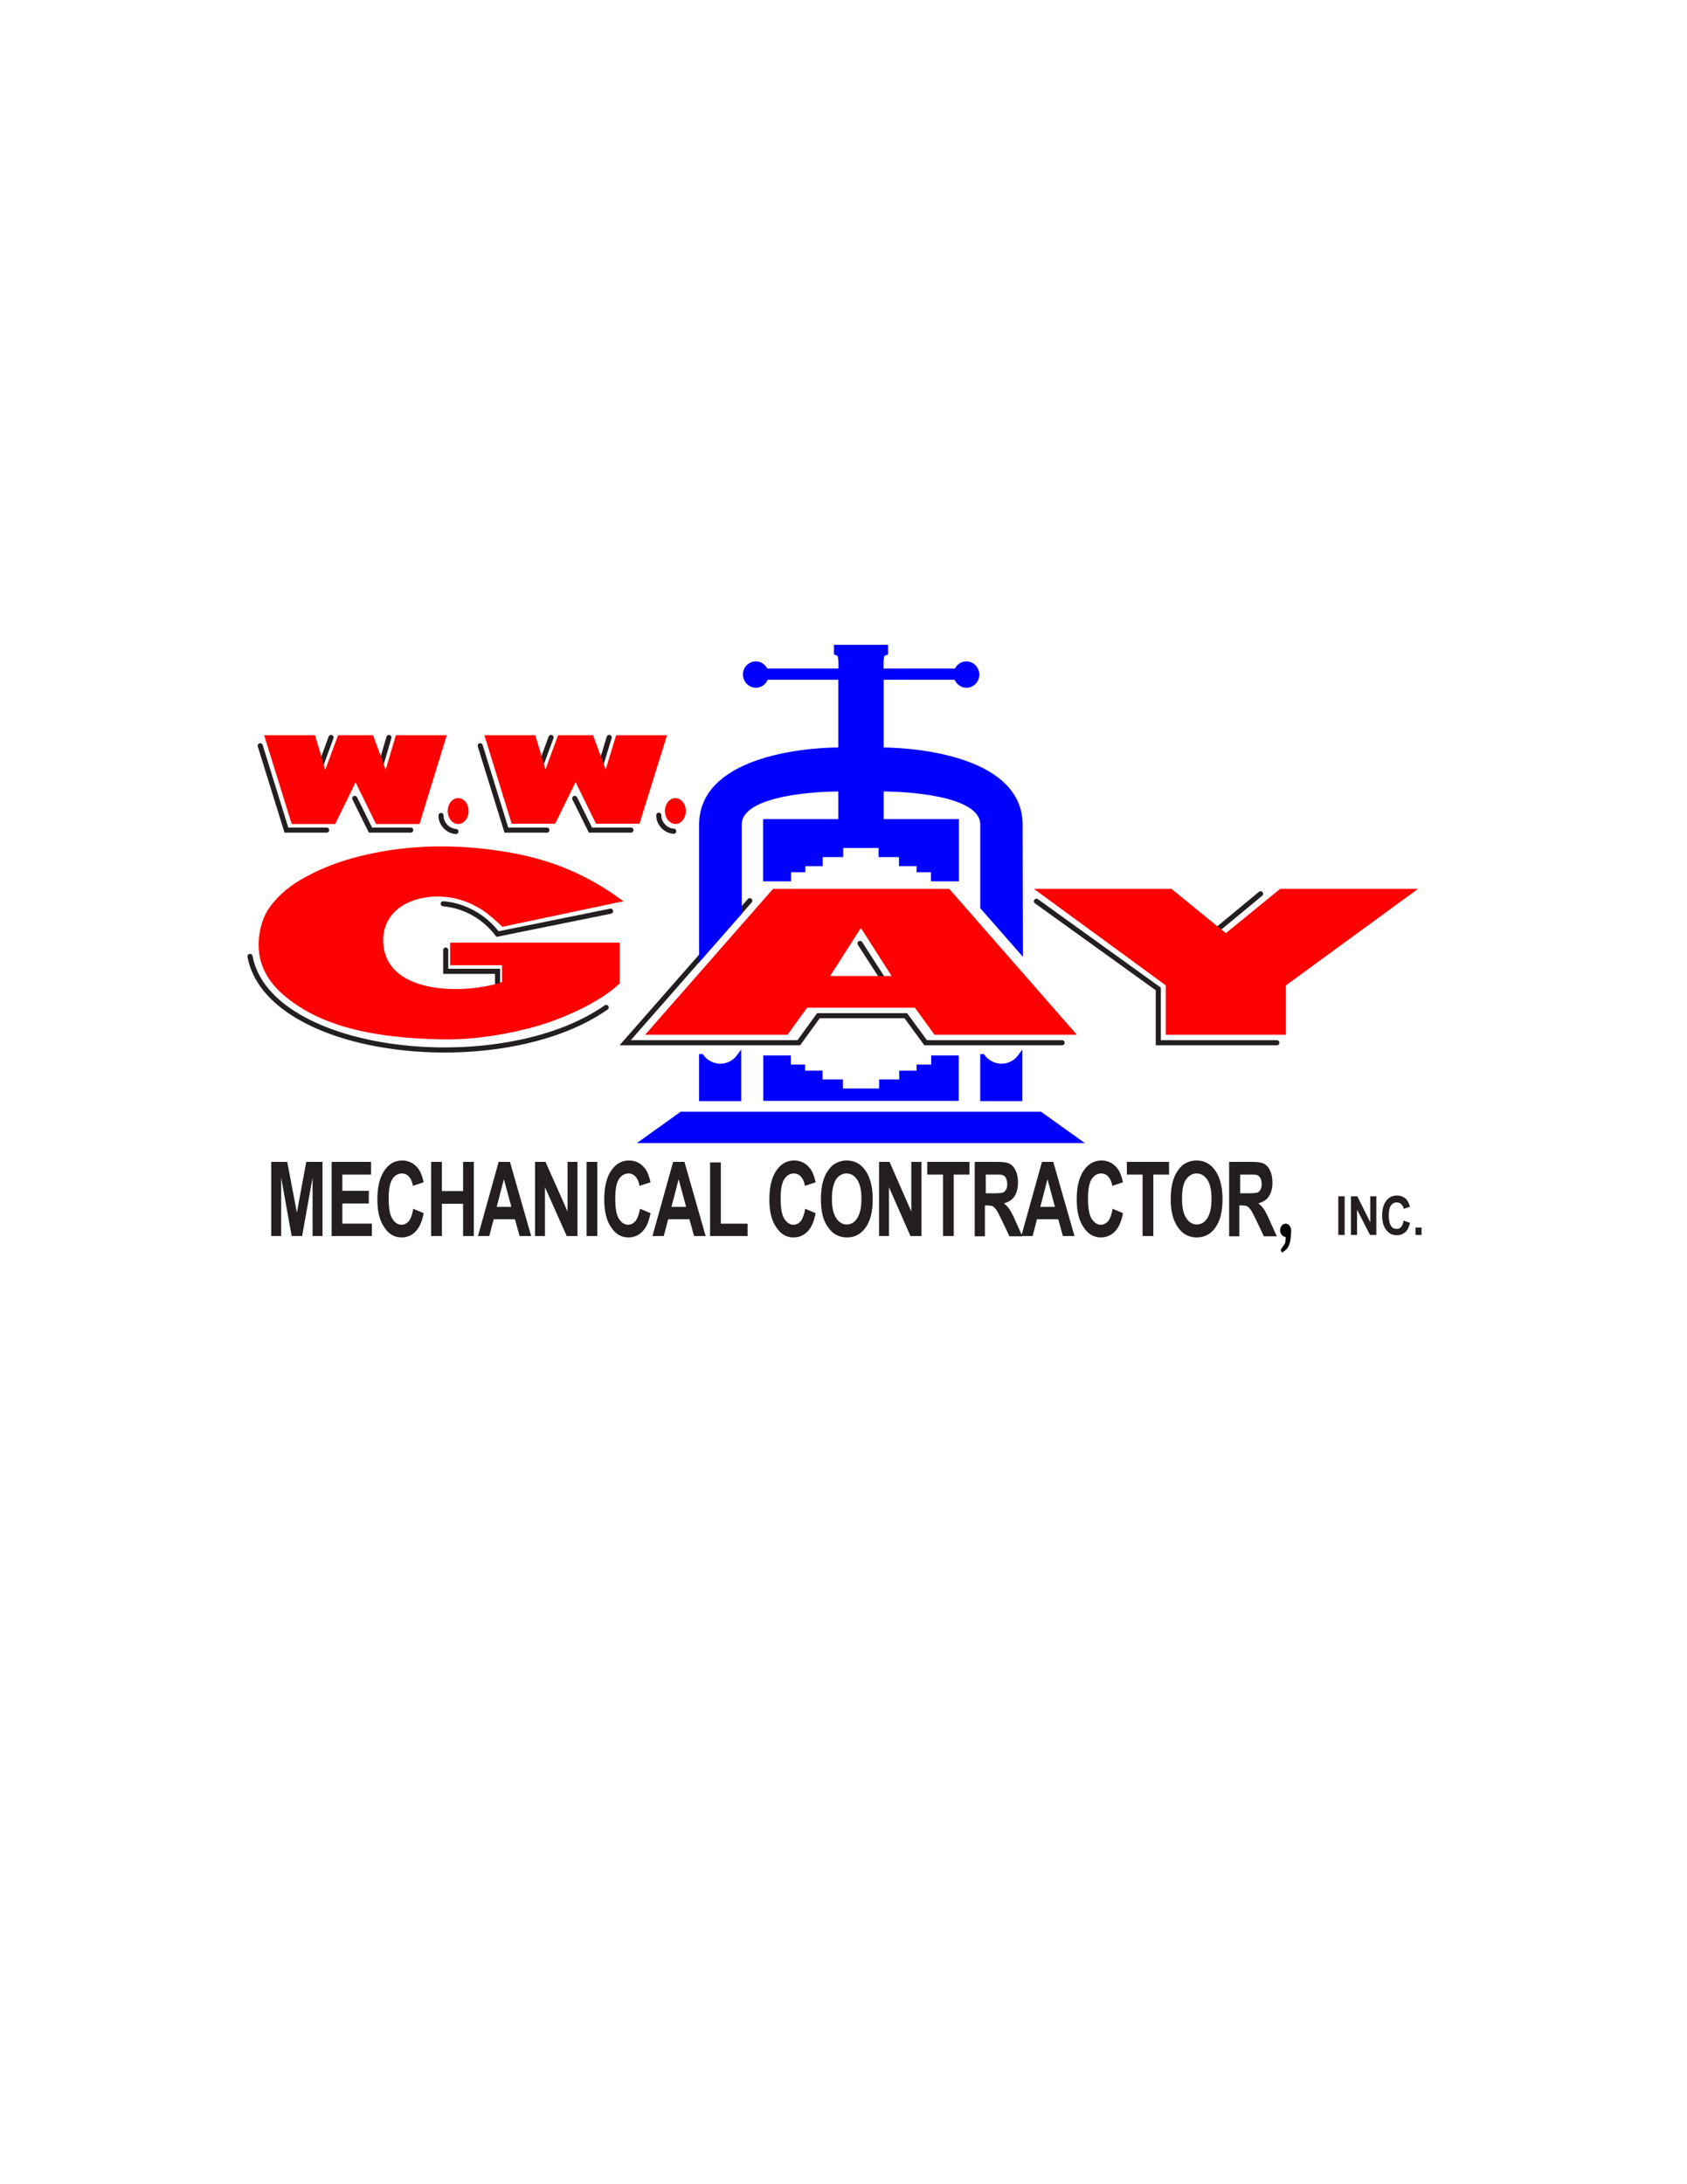 <svg xmlns="http://www.w3.org/2000/svg" width="612" height="792" style="enable-background:new 0 0 612 792" xml:space="preserve"><style>.st1,.st3,.st6{fill-rule:evenodd;clip-rule:evenodd}.st1{fill:none;stroke:#231f20;stroke-width:1.853;stroke-linecap:round;stroke-miterlimit:3.864}.st3,.st6{fill:#231f20}.st6{fill:#00f;stroke:#00f;stroke-width:1.585}.st6,.st7,.st8,.st9{stroke-miterlimit:3.864}.st7{fill-rule:evenodd;clip-rule:evenodd;fill:#00f;stroke:#00f;stroke-width:1.757}.st8,.st9{fill:red;stroke:red;stroke-width:1.585}.st9{fill-rule:evenodd;clip-rule:evenodd}</style><g id="SmallLogo"><path class="st1" d="m319.8 354.2-7.8-12.1M457.3 324.1 441.7 337M221 267.4l-2.9 9.5M196.4 276.9l3.5-9.5M90.7 346.8c6.8 36.1 91.1 45.2 129.2 18.5M141.1 267.4l-2.8 9.5M116.6 276.9l3.5-9.5M160 295.7c-.1 3 2.6 5.7 5.4 5.8M239 295.6c-.1 3 2.6 5.7 5.4 5.8M161.7 344.5v7.7h18.8v4.2M160.8 327.7c7.8.7 14.9 4.7 19.7 11l41-8.3M94.4 270.4l9.5 30.6h14.6M128.7 289.5l5.7 11.5H149M174.2 270.4l9.5 30.6h14.7M208.5 289.5l5.7 11.5h14.7M272 326.6l-45.2 51.5h63l7.1-9.8h31.7l7.2 9.8h49.5M376 326.8l44.2 31.8v19.5h43"/><path style="fill-rule:evenodd;clip-rule:evenodd" d="m320.1 353.8.4.7h-1.2l.1-.2z"/><path class="st3" d="M98.4 448.2v-26.9h5.8l3.5 18.4 3.4-18.4h5.9v26.9h-3.6V427l-3.8 21.2h-3.8L102 427v21.2zM120.3 448.2v-26.9h14.3v4.6h-10.4v5.9h9.6v4.6h-9.6v7.3h10.7v4.5zM149.9 438.3l3.8 1.6c-.6 3-1.5 5.2-2.9 6.6-1.3 1.4-3.1 2.2-5.1 2.2-2.6 0-4.7-1.2-6.3-3.7-1.7-2.4-2.5-5.8-2.5-10 0-4.5.8-8 2.5-10.5s3.8-3.7 6.5-3.7c2.4 0 4.3 1 5.8 2.9.9 1.2 1.5 2.8 2 5l-3.9 1.3c-.2-1.4-.7-2.5-1.4-3.3-.7-.8-1.6-1.2-2.6-1.2-1.4 0-2.6.7-3.5 2.1-.9 1.4-1.3 3.8-1.3 7 0 3.4.4 5.8 1.3 7.3.9 1.4 2 2.2 3.4 2.2 1 0 1.9-.5 2.7-1.4.7-1 1.2-2.4 1.5-4.4zM156.4 448.2v-26.9h3.9v10.6h7.7v-10.6h3.9v26.9H168v-11.7h-7.7v11.7zM192.7 448.2h-4.2l-1.7-6.1h-7.7l-1.6 6.1h-4.1l7.5-26.9h4.1l7.7 26.9zm-7.2-10.6-2.7-10-2.6 10h5.3zM194.1 448.2v-26.9h3.8l8 18v-18h3.6v26.9h-3.9l-7.9-17.7v17.7zM212.8 421.3h3.9v26.9h-3.9zM232.2 438.3l3.8 1.6c-.6 3-1.5 5.2-2.9 6.6-1.3 1.4-3.1 2.2-5.1 2.2-2.6 0-4.7-1.2-6.3-3.7-1.7-2.4-2.5-5.8-2.5-10 0-4.5.8-8 2.5-10.5s3.8-3.7 6.5-3.7c2.4 0 4.3 1 5.8 2.9.9 1.2 1.5 2.8 2 5l-4 1.3c-.2-1.4-.7-2.5-1.4-3.3-.7-.8-1.6-1.2-2.6-1.2-1.4 0-2.6.7-3.5 2.1-.9 1.4-1.3 3.8-1.3 7 0 3.4.4 5.8 1.3 7.3.9 1.4 2 2.2 3.4 2.2 1 0 1.9-.5 2.7-1.4.7-1 1.2-2.4 1.6-4.4zM256 448.2h-4.2l-1.7-6.1h-7.7l-1.6 6.1h-4.1l7.5-26.9h4.1l7.7 26.9zm-7.1-10.6-2.7-10-2.6 10h5.3zM257.6 448.2v-26.7h3.9v22.2h9.7v4.5zM292.1 438.3l3.8 1.6c-.6 3-1.5 5.2-2.9 6.6-1.3 1.4-3.1 2.2-5.1 2.2-2.6 0-4.7-1.2-6.3-3.7-1.7-2.4-2.5-5.8-2.5-10 0-4.5.8-8 2.5-10.5s3.8-3.7 6.5-3.7c2.4 0 4.3 1 5.8 2.9.9 1.2 1.5 2.8 2 5L292 430c-.2-1.4-.7-2.5-1.4-3.3-.7-.8-1.6-1.2-2.6-1.2-1.4 0-2.6.7-3.5 2.1-.9 1.4-1.3 3.8-1.3 7 0 3.4.4 5.8 1.3 7.3.9 1.4 2 2.2 3.4 2.2 1 0 1.9-.5 2.7-1.4.6-1 1.2-2.4 1.5-4.4zM297.8 434.9c0-2.7.3-5.1.9-6.9.4-1.4 1-2.6 1.8-3.7s1.6-1.9 2.5-2.4c1.2-.7 2.6-1.1 4.2-1.1 2.8 0 5.1 1.2 6.8 3.7 1.7 2.5 2.6 5.9 2.6 10.3s-.8 7.8-2.5 10.2c-1.7 2.5-4 3.7-6.8 3.7-2.9 0-5.2-1.2-6.9-3.7-1.8-2.4-2.6-5.8-2.6-10.1zm4-.2c0 3.1.5 5.4 1.5 6.9 1 1.6 2.3 2.4 3.9 2.4s2.8-.8 3.8-2.3c1-1.6 1.5-3.9 1.5-7s-.5-5.4-1.5-6.9-2.3-2.3-3.9-2.3-2.9.8-3.9 2.3c-.9 1.5-1.4 3.8-1.4 6.9zM318.9 448.2v-26.9h3.8l7.9 18v-18h3.7v26.9h-4l-7.8-17.7v17.7zM342.1 448.2v-22.3h-5.7v-4.6h15.3v4.6H346v22.3zM353.6 448.2v-26.9h8.2c2.1 0 3.6.2 4.5.7.9.5 1.7 1.3 2.2 2.6.6 1.2.8 2.7.8 4.2 0 2-.4 3.7-1.3 5-.8 1.3-2.1 2.1-3.8 2.5.8.7 1.5 1.4 2.1 2.3.5.8 1.3 2.3 2.2 4.4l2.4 5.3h-4.7l-2.8-5.9c-1-2.1-1.7-3.4-2.1-3.9-.4-.5-.8-.9-1.2-1.1-.4-.2-1.1-.3-2-.3h-.8v11.2h-3.7zm3.9-15.5h2.9c1.9 0 3-.1 3.5-.3.5-.2.8-.6 1.1-1.1.3-.5.4-1.2.4-2 0-.9-.2-1.6-.5-2.2-.3-.6-.8-.9-1.5-1.1-.3-.1-1.3-.1-2.8-.1h-3v6.8z"/><path class="st3" d="M389.8 448.2h-4.2l-1.7-6.1h-7.7l-1.6 6.1h-4.1l7.5-26.9h4.1l7.7 26.9zm-7.1-10.6-2.7-10-2.6 10h5.3zM403.6 438.3l3.8 1.6c-.6 3-1.5 5.2-2.9 6.6-1.3 1.4-3.1 2.2-5.1 2.2-2.6 0-4.7-1.2-6.3-3.7-1.7-2.4-2.5-5.8-2.5-10 0-4.5.8-8 2.5-10.5s3.8-3.7 6.5-3.7c2.4 0 4.3 1 5.8 2.9.9 1.2 1.5 2.8 2 5l-3.9 1.3c-.2-1.4-.7-2.5-1.4-3.3-.7-.8-1.6-1.2-2.6-1.2-1.4 0-2.6.7-3.5 2.1-.9 1.4-1.3 3.8-1.3 7 0 3.4.4 5.8 1.3 7.3.9 1.4 2 2.2 3.4 2.2 1 0 1.9-.5 2.7-1.4.7-1 1.2-2.4 1.5-4.4zM414.5 448.2v-22.3h-5.7v-4.6h15.3v4.6h-5.7v22.3zM424.7 434.9c0-2.7.3-5.1.9-6.9.4-1.4 1-2.6 1.8-3.7s1.6-1.9 2.5-2.4c1.2-.7 2.6-1.1 4.2-1.1 2.8 0 5.1 1.2 6.8 3.7 1.7 2.5 2.6 5.9 2.6 10.3s-.8 7.8-2.5 10.2c-1.7 2.5-4 3.7-6.8 3.7-2.9 0-5.2-1.2-6.9-3.7-1.7-2.4-2.6-5.8-2.6-10.1zm4.1-.2c0 3.1.5 5.4 1.5 6.9 1 1.6 2.3 2.4 3.9 2.4s2.8-.8 3.8-2.3c1-1.6 1.5-3.9 1.5-7s-.5-5.4-1.5-6.9-2.3-2.3-3.9-2.3-2.9.8-3.9 2.3c-1 1.5-1.4 3.8-1.4 6.9zM445.9 448.2v-26.9h8.2c2.1 0 3.6.2 4.5.7.9.5 1.7 1.3 2.2 2.6.6 1.2.8 2.7.8 4.2 0 2-.4 3.7-1.3 5-.8 1.3-2.1 2.1-3.8 2.5.8.7 1.5 1.4 2.1 2.3.5.8 1.3 2.3 2.2 4.4l2.4 5.3h-4.7l-2.8-5.9c-1-2.1-1.7-3.4-2.1-3.9-.4-.5-.8-.9-1.2-1.1-.4-.2-1.1-.3-2-.3h-.8v11.2h-3.7zm3.9-15.5h2.9c1.9 0 3-.1 3.5-.3.5-.2.8-.6 1.1-1.1.3-.5.4-1.2.4-2 0-.9-.2-1.6-.5-2.2-.3-.6-.8-.9-1.5-1.1-.3-.1-1.3-.1-2.8-.1h-3v6.8z"/><path d="M470.1 451.5z" style="fill-rule:evenodd;clip-rule:evenodd;fill:#0fb5e3"/><path d="M467.6 444.2c.5.5.8 1.2.8 2 0 .3 0 1-.1 1.3 0 1.3-.2 2-.3 2.8-.2.9-.5 1.6-1 2.3-.5.7-1.2 1.2-2 1.6l-.4-1c.6-1 1.2-1.7 1.5-2.3.3-.5.3-1.5.3-2.4-1.1 0-2-1.1-2-2.4 0-1.3.9-2.4 2-2.4.4 0 .9.2 1.2.5z"/><path class="st3" d="M485.5 433.8h2.3v14h-2.3zM490.1 447.8v-14h2.3l4.7 9.4v-9.4h2.2v14H497l-4.7-9.2v9.2zM509.2 442.6l2.3.8c-.3 1.5-.9 2.7-1.7 3.4-.8.7-1.8 1.1-3.1 1.1-1.5 0-2.8-.6-3.8-1.9-1-1.3-1.5-3-1.5-5.2 0-2.3.5-4.1 1.5-5.4 1-1.3 2.3-1.9 3.9-1.9 1.4 0 2.6.5 3.5 1.5.5.6.9 1.5 1.2 2.6l-2.3.7c-.1-.7-.4-1.3-.9-1.7-.4-.4-1-.6-1.6-.6-.9 0-1.6.4-2.1 1.1-.5.7-.8 1.9-.8 3.6 0 1.8.3 3 .8 3.8.5.8 1.2 1.1 2.1 1.1.6 0 1.2-.2 1.6-.7.4-.5.7-1.2.9-2.3zM513.5 445.1h2.2v2.7h-2.2z"/><path class="st6" d="M254.5 383c1.6 2.2 4.2 3.5 6.8 3.5 2.7 0 5.2-1.3 6.8-3.5v15.5h-13.7V383zM356.5 383c1.6 2.2 4.2 3.5 6.8 3.5 2.7 0 5.2-1.3 6.8-3.5v15.5h-13.7V383zM291.3 389h6.3v3.2h7.4v3.3h14.7v-3.3h7.3V389h6.3v-2.2h5.3v-3.3h8.4v14.9h-69.3v-14.9h8.4v3.3h5.2zM247.2 403.9h130.2l13.7 9.8H233.5z"/><path class="st7" d="M277.6 245.6v-2.3H305c.1-1.1.2-5.3-.5-6.1l-1.1-.5v-2h17.9v2l-1.1.5c-.7.9-.6 5-.5 6.1H347v2.3h-27.3v26.3c15.6.1 50.4 4.3 50.4 27.1l.1 45.6-13.7-15.6v-30c0-12-30-12.9-36.8-12.9v11.8H347v20.8h-8.4v-3.3h-5.2v-2.2H327v-3.3h-7.4v-3.3H305v3.3h-7.4v3.3h-6.3v2.2h-5.2v3.3h-8.4v-20.8H305v-11.8c-6.8 0-36.8.9-36.8 12.9v32l-13.7 15.6V299c0-22.9 34.9-27.1 50.5-27.1v-26.3h-27.4V243v2.6z"/><path class="st7" d="M346.8 244.6c0-2.2 1.7-3.9 3.8-3.9 2.1 0 3.8 1.8 3.8 3.9 0 2.2-1.7 3.9-3.8 3.9-2.1 0-3.8-1.8-3.8-3.9zM270.4 244.6c0-2.2 1.7-3.9 3.8-3.9 2.1 0 3.8 1.8 3.8 3.9 0 2.2-1.7 3.9-3.8 3.9-2.1 0-3.8-1.8-3.8-3.9z"/><path class="st8" d="m197.8 281.5 5.2-14.1h11.6l5.2 14.1 4.3-14.1h16.8l-9.5 30.5h-14.7l-7.9-16.1-7.9 16.1h-14.7l-9.4-30.5h16.8zM377.5 323.1h47.2l20 16.3 20-16.3H512l-46.3 33.8v17.5h-42v-17.5zM117.9 281.6l5.3-14.2h11.6l5.2 14.2 4.2-14.2H161l-9.4 30.6h-14.7l-7.9-16.1-7.9 16.1h-14.7l-9.5-30.6h16.8zM178.9 309c-16.3-2.2-32.6-1.7-48.4 2.3-6.4 1.6-12.8 3.9-18.9 7.2-5.3 2.8-9.9 6.4-13.1 10.9-1.6 2.2-2.6 4.8-3.2 7.3-2.4 10.3 1.6 18 8.2 23.6 12.7 10.8 29.8 14.1 45.9 15.3 4.3.3 8.7.5 13 .5 10 0 22-1.8 32.9-5 8.1-2.4 21.2-7.9 28.7-14.8v-13.7h-59.9v6.6h18.8v7.4s-.4.2-1.3.5c-13.3 4.3-43.4 4.6-43.4-16.4 0-3.3 1.1-6.6 3.3-9.4 6.1-7.5 19.7-9.2 30.3-4 1.8.9 3.6 1.9 5.3 3.2 1.8 1.4 3.6 3 5.4 4.7l41.7-8.8c-.6-.4-1.6-1.2-2.2-1.6-14.1-9.5-27.4-13.7-43.1-15.8z"/><path class="st9" d="M163.2 294.1c0-2.1 1.3-3.9 3-3.9s3 1.7 3 3.9c0 2.1-1.3 3.9-3 3.9-1.6 0-3-1.7-3-3.9zM242 294.1c0-2.1 1.3-3.9 3-3.9s3 1.7 3 3.9c0 2.1-1.3 3.9-3 3.9-1.7-.1-3-1.8-3-3.9zM299.7 354.7l12.6-19.7 12.6 19.7h-25.2zm89.2 19.7h-49.5l-7.1-9.8h-39.9l-7.1 9.8h-49.5l45-51.3H344l44.9 51.3z"/></g></svg>